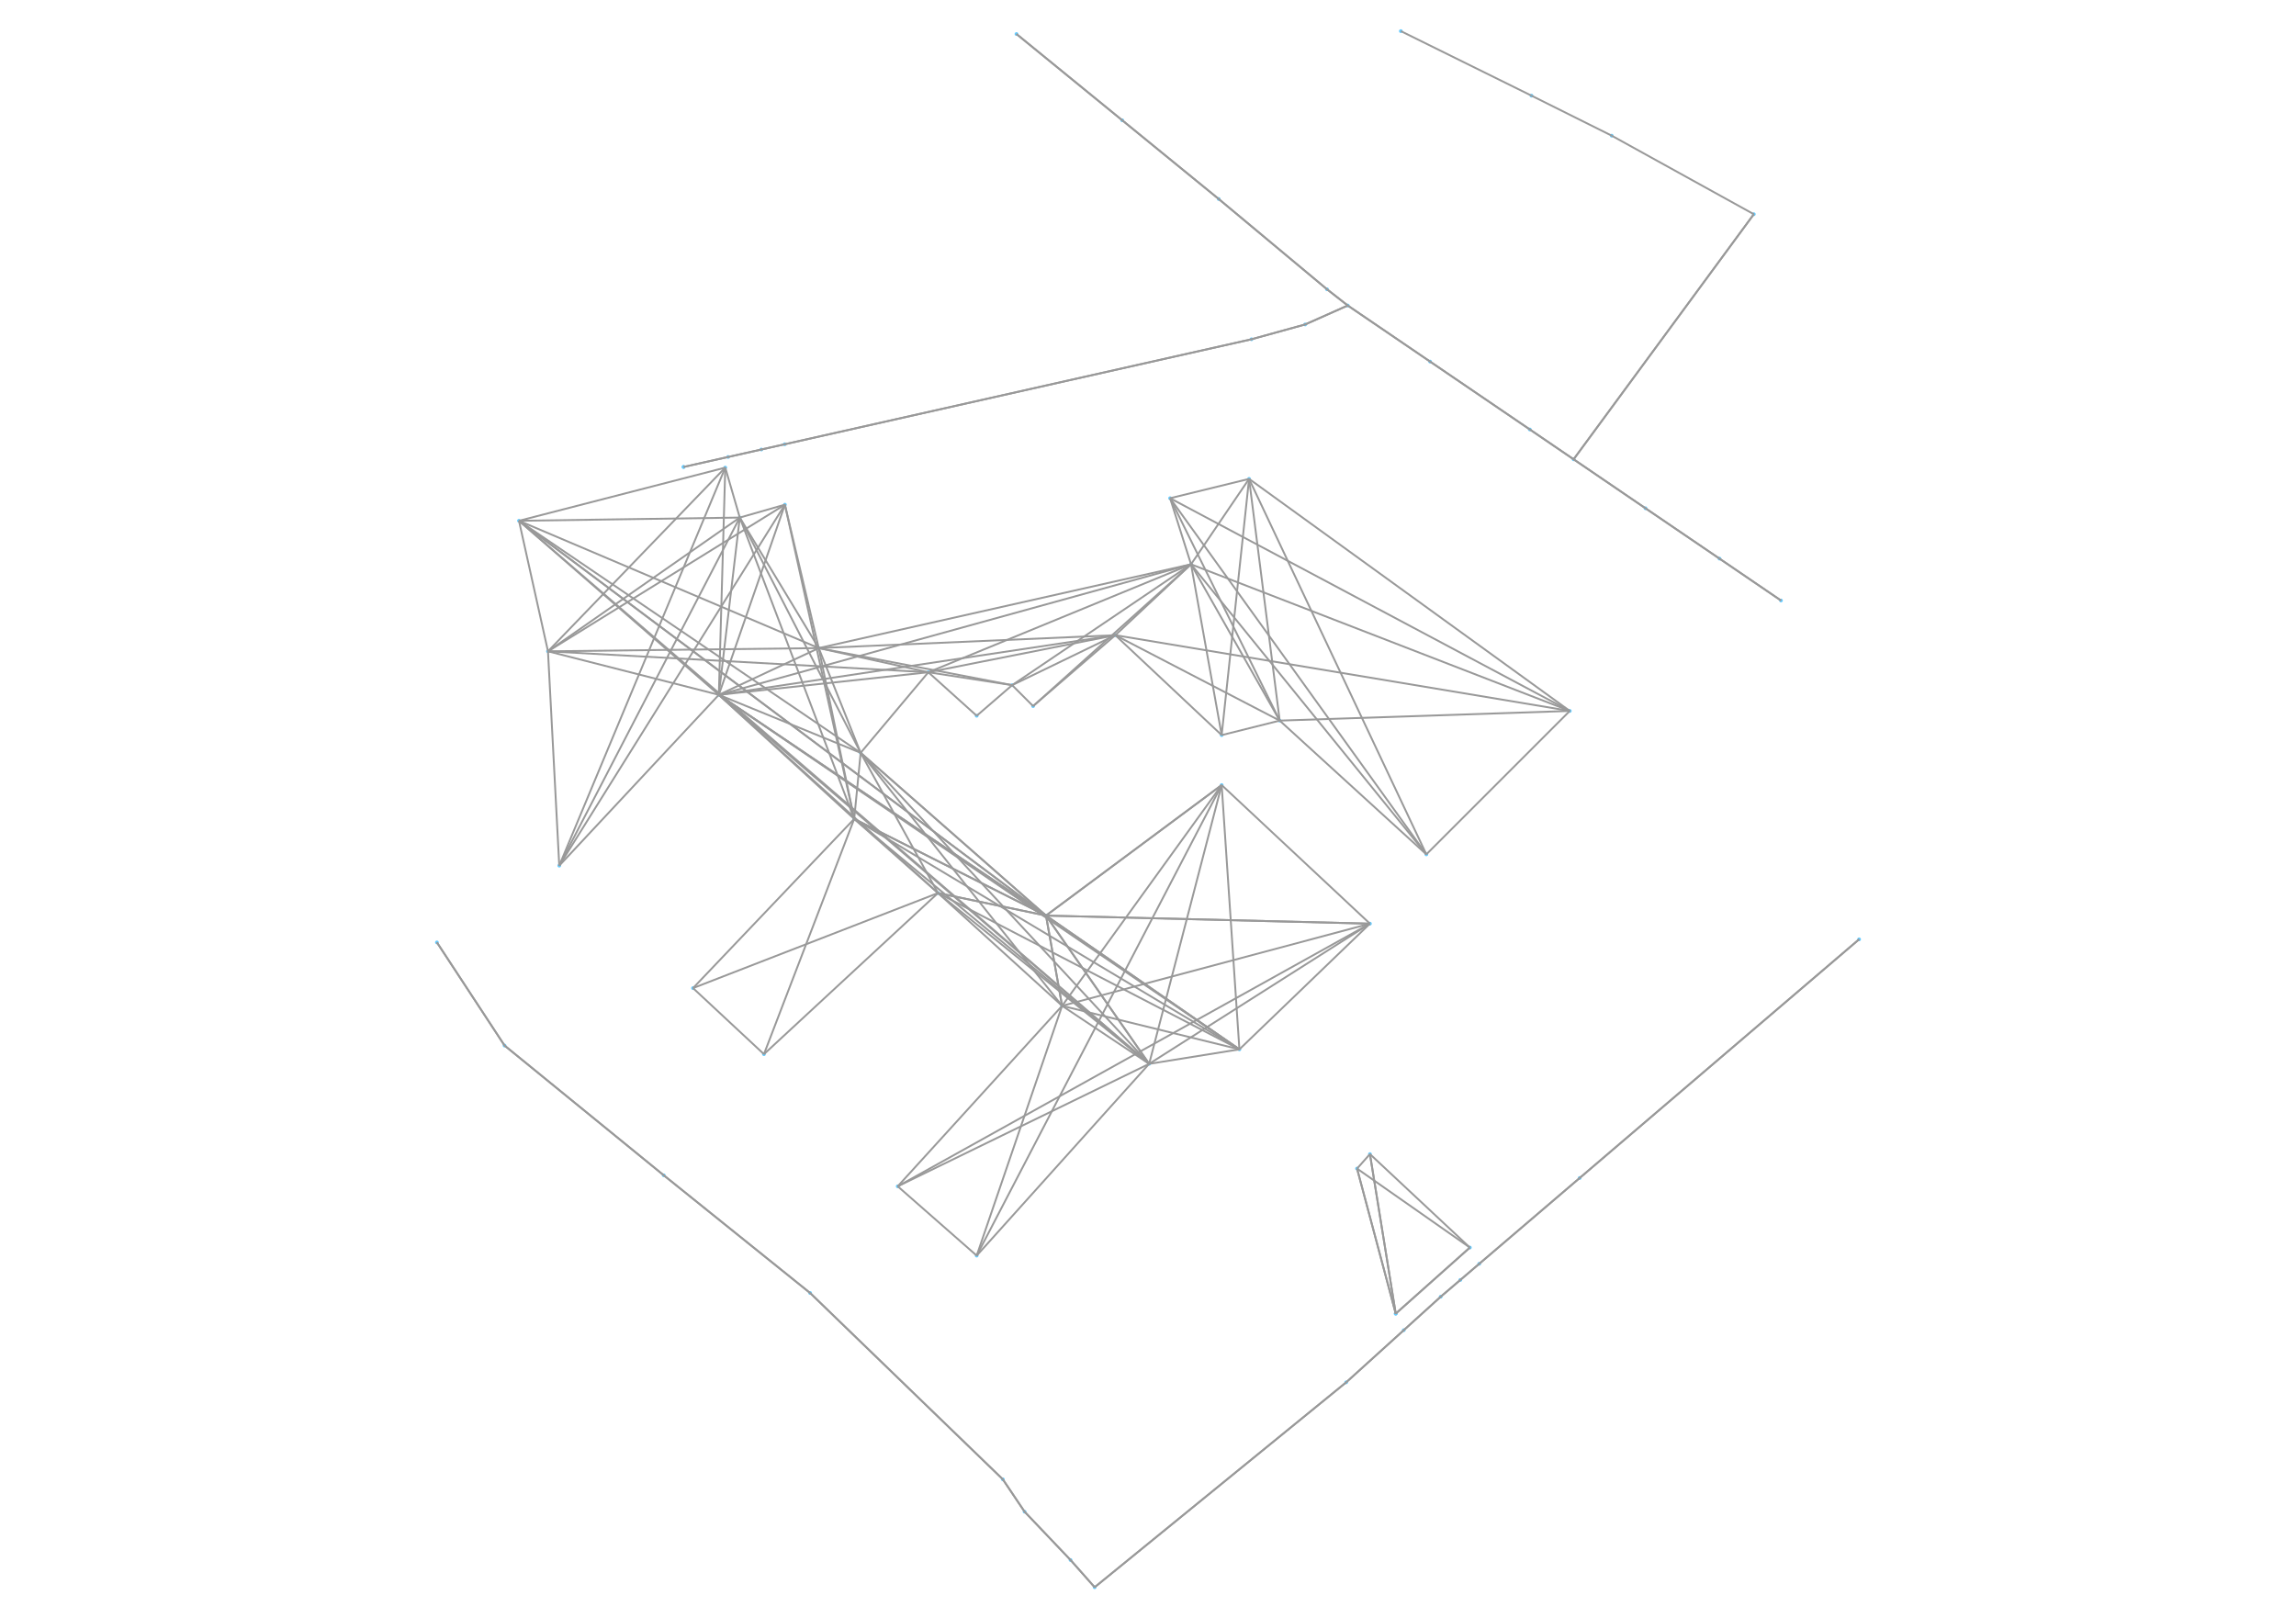 <?xml version="1.0" encoding="utf-8" standalone="no"?>
<!DOCTYPE svg PUBLIC "-//W3C//DTD SVG 1.1//EN"
  "http://www.w3.org/Graphics/SVG/1.1/DTD/svg11.dtd">
<!-- Created with matplotlib (https://matplotlib.org/) -->
<svg height="432pt" version="1.1" viewBox="0 0 612.8 432" width="612.8pt" xmlns="http://www.w3.org/2000/svg" xmlns:xlink="http://www.w3.org/1999/xlink">
 <defs>
  <style type="text/css">
*{stroke-linecap:butt;stroke-linejoin:round;}
  </style>
 </defs>
 <g id="figure_1">
  <g id="patch_1">
   <path d="M 0 432 
L 612.8 432 
L 612.8 0 
L 0 0 
z
" style="fill:none;opacity:0;"/>
  </g>
  <g id="axes_1">
   <g id="PathCollection_1">
    <defs>
     <path d="M 0 0.5 
C 0.133 0.5 0.26 0.447 0.354 0.354 
C 0.447 0.26 0.5 0.133 0.5 0 
C 0.5 -0.133 0.447 -0.26 0.354 -0.354 
C 0.26 -0.447 0.133 -0.5 0 -0.5 
C -0.133 -0.5 -0.26 -0.447 -0.354 -0.354 
C -0.447 -0.26 -0.5 -0.133 -0.5 0 
C -0.5 0.133 -0.447 0.26 -0.354 0.354 
C -0.26 0.447 -0.133 0.5 0 0.5 
z
" id="C0_0_e064c8b165"/>
    </defs>
    <g clip-path="url(#pf3e3766775)">
     <use style="fill:#66ccff;" x="182.447" xlink:href="#C0_0_e064c8b165" y="124.645"/>
    </g>
    <g clip-path="url(#pf3e3766775)">
     <use style="fill:#66ccff;" x="408.302" xlink:href="#C0_0_e064c8b165" y="114.637"/>
    </g>
    <g clip-path="url(#pf3e3766775)">
     <use style="fill:#66ccff;" x="359.292" xlink:href="#C0_0_e064c8b165" y="368.996"/>
    </g>
    <g clip-path="url(#pf3e3766775)">
     <use style="fill:#66ccff;" x="421.613" xlink:href="#C0_0_e064c8b165" y="314.45"/>
    </g>
    <g clip-path="url(#pf3e3766775)">
     <use style="fill:#66ccff;" x="271.294" xlink:href="#C0_0_e064c8b165" y="9.079"/>
    </g>
    <g clip-path="url(#pf3e3766775)">
     <use style="fill:#66ccff;" x="458.932" xlink:href="#C0_0_e064c8b165" y="149.118"/>
    </g>
    <g clip-path="url(#pf3e3766775)">
     <use style="fill:#66ccff;" x="496.187" xlink:href="#C0_0_e064c8b165" y="250.742"/>
    </g>
    <g clip-path="url(#pf3e3766775)">
     <use style="fill:#66ccff;" x="419.993" xlink:href="#C0_0_e064c8b165" y="122.604"/>
    </g>
    <g clip-path="url(#pf3e3766775)">
     <use style="fill:#66ccff;" x="359.709" xlink:href="#C0_0_e064c8b165" y="81.551"/>
    </g>
    <g clip-path="url(#pf3e3766775)">
     <use style="fill:#66ccff;" x="292.159" xlink:href="#C0_0_e064c8b165" y="423.692"/>
    </g>
    <g clip-path="url(#pf3e3766775)">
     <use style="fill:#66ccff;" x="468.09" xlink:href="#C0_0_e064c8b165" y="57.178"/>
    </g>
    <g clip-path="url(#pf3e3766775)">
     <use style="fill:#66ccff;" x="430.161" xlink:href="#C0_0_e064c8b165" y="36.216"/>
    </g>
    <g clip-path="url(#pf3e3766775)">
     <use style="fill:#66ccff;" x="267.654" xlink:href="#C0_0_e064c8b165" y="394.888"/>
    </g>
    <g clip-path="url(#pf3e3766775)">
     <use style="fill:#66ccff;" x="408.751" xlink:href="#C0_0_e064c8b165" y="25.536"/>
    </g>
    <g clip-path="url(#pf3e3766775)">
     <use style="fill:#66ccff;" x="216.222" xlink:href="#C0_0_e064c8b165" y="345.146"/>
    </g>
    <g clip-path="url(#pf3e3766775)">
     <use style="fill:#66ccff;" x="177.155" xlink:href="#C0_0_e064c8b165" y="313.728"/>
    </g>
    <g clip-path="url(#pf3e3766775)">
     <use style="fill:#66ccff;" x="134.671" xlink:href="#C0_0_e064c8b165" y="279.098"/>
    </g>
    <g clip-path="url(#pf3e3766775)">
     <use style="fill:#66ccff;" x="354.176" xlink:href="#C0_0_e064c8b165" y="77.219"/>
    </g>
    <g clip-path="url(#pf3e3766775)">
     <use style="fill:#66ccff;" x="116.613" xlink:href="#C0_0_e064c8b165" y="251.563"/>
    </g>
    <g clip-path="url(#pf3e3766775)">
     <use style="fill:#66ccff;" x="389.763" xlink:href="#C0_0_e064c8b165" y="341.661"/>
    </g>
    <g clip-path="url(#pf3e3766775)">
     <use style="fill:#66ccff;" x="203.199" xlink:href="#C0_0_e064c8b165" y="119.99"/>
    </g>
    <g clip-path="url(#pf3e3766775)">
     <use style="fill:#66ccff;" x="334.017" xlink:href="#C0_0_e064c8b165" y="90.563"/>
    </g>
    <g clip-path="url(#pf3e3766775)">
     <use style="fill:#66ccff;" x="348.354" xlink:href="#C0_0_e064c8b165" y="86.605"/>
    </g>
    <g clip-path="url(#pf3e3766775)">
     <use style="fill:#66ccff;" x="273.459" xlink:href="#C0_0_e064c8b165" y="403.527"/>
    </g>
    <g clip-path="url(#pf3e3766775)">
     <use style="fill:#66ccff;" x="285.728" xlink:href="#C0_0_e064c8b165" y="416.423"/>
    </g>
    <g clip-path="url(#pf3e3766775)">
     <use style="fill:#66ccff;" x="381.68" xlink:href="#C0_0_e064c8b165" y="96.513"/>
    </g>
    <g clip-path="url(#pf3e3766775)">
     <use style="fill:#66ccff;" x="439.174" xlink:href="#C0_0_e064c8b165" y="135.674"/>
    </g>
    <g clip-path="url(#pf3e3766775)">
     <use style="fill:#66ccff;" x="384.519" xlink:href="#C0_0_e064c8b165" y="346.142"/>
    </g>
    <g clip-path="url(#pf3e3766775)">
     <use style="fill:#66ccff;" x="325.276" xlink:href="#C0_0_e064c8b165" y="53.12"/>
    </g>
    <g clip-path="url(#pf3e3766775)">
     <use style="fill:#66ccff;" x="373.886" xlink:href="#C0_0_e064c8b165" y="8.308"/>
    </g>
    <g clip-path="url(#pf3e3766775)">
     <use style="fill:#66ccff;" x="475.338" xlink:href="#C0_0_e064c8b165" y="160.296"/>
    </g>
    <g clip-path="url(#pf3e3766775)">
     <use style="fill:#66ccff;" x="299.52" xlink:href="#C0_0_e064c8b165" y="32.108"/>
    </g>
    <g clip-path="url(#pf3e3766775)">
     <use style="fill:#66ccff;" x="372.519" xlink:href="#C0_0_e064c8b165" y="350.653"/>
    </g>
    <g clip-path="url(#pf3e3766775)">
     <use style="fill:#66ccff;" x="392.306" xlink:href="#C0_0_e064c8b165" y="333.017"/>
    </g>
    <g clip-path="url(#pf3e3766775)">
     <use style="fill:#66ccff;" x="365.636" xlink:href="#C0_0_e064c8b165" y="308.067"/>
    </g>
    <g clip-path="url(#pf3e3766775)">
     <use style="fill:#66ccff;" x="362.195" xlink:href="#C0_0_e064c8b165" y="311.939"/>
    </g>
    <g clip-path="url(#pf3e3766775)">
     <use style="fill:#66ccff;" x="330.794" xlink:href="#C0_0_e064c8b165" y="280.107"/>
    </g>
    <g clip-path="url(#pf3e3766775)">
     <use style="fill:#66ccff;" x="365.636" xlink:href="#C0_0_e064c8b165" y="246.555"/>
    </g>
    <g clip-path="url(#pf3e3766775)">
     <use style="fill:#66ccff;" x="326.062" xlink:href="#C0_0_e064c8b165" y="209.561"/>
    </g>
    <g clip-path="url(#pf3e3766775)">
     <use style="fill:#66ccff;" x="341.548" xlink:href="#C0_0_e064c8b165" y="192.355"/>
    </g>
    <g clip-path="url(#pf3e3766775)">
     <use style="fill:#66ccff;" x="380.692" xlink:href="#C0_0_e064c8b165" y="228.058"/>
    </g>
    <g clip-path="url(#pf3e3766775)">
     <use style="fill:#66ccff;" x="418.976" xlink:href="#C0_0_e064c8b165" y="189.774"/>
    </g>
    <g clip-path="url(#pf3e3766775)">
     <use style="fill:#66ccff;" x="333.375" xlink:href="#C0_0_e064c8b165" y="127.831"/>
    </g>
    <g clip-path="url(#pf3e3766775)">
     <use style="fill:#66ccff;" x="312.297" xlink:href="#C0_0_e064c8b165" y="132.993"/>
    </g>
    <g clip-path="url(#pf3e3766775)">
     <use style="fill:#66ccff;" x="317.889" xlink:href="#C0_0_e064c8b165" y="150.63"/>
    </g>
    <g clip-path="url(#pf3e3766775)">
     <use style="fill:#66ccff;" x="218.523" xlink:href="#C0_0_e064c8b165" y="172.998"/>
    </g>
    <g clip-path="url(#pf3e3766775)">
     <use style="fill:#66ccff;" x="209.489" xlink:href="#C0_0_e064c8b165" y="134.714"/>
    </g>
    <g clip-path="url(#pf3e3766775)">
     <use style="fill:#66ccff;" x="197.445" xlink:href="#C0_0_e064c8b165" y="138.155"/>
    </g>
    <g clip-path="url(#pf3e3766775)">
     <use style="fill:#66ccff;" x="193.574" xlink:href="#C0_0_e064c8b165" y="124.82"/>
    </g>
    <g clip-path="url(#pf3e3766775)">
     <use style="fill:#66ccff;" x="138.513" xlink:href="#C0_0_e064c8b165" y="139.015"/>
    </g>
    <g clip-path="url(#pf3e3766775)">
     <use style="fill:#66ccff;" x="146.256" xlink:href="#C0_0_e064c8b165" y="173.858"/>
    </g>
    <g clip-path="url(#pf3e3766775)">
     <use style="fill:#66ccff;" x="149.267" xlink:href="#C0_0_e064c8b165" y="231.069"/>
    </g>
    <g clip-path="url(#pf3e3766775)">
     <use style="fill:#66ccff;" x="191.853" xlink:href="#C0_0_e064c8b165" y="185.472"/>
    </g>
    <g clip-path="url(#pf3e3766775)">
     <use style="fill:#66ccff;" x="227.986" xlink:href="#C0_0_e064c8b165" y="218.594"/>
    </g>
    <g clip-path="url(#pf3e3766775)">
     <use style="fill:#66ccff;" x="184.97" xlink:href="#C0_0_e064c8b165" y="263.761"/>
    </g>
    <g clip-path="url(#pf3e3766775)">
     <use style="fill:#66ccff;" x="203.897" xlink:href="#C0_0_e064c8b165" y="281.397"/>
    </g>
    <g clip-path="url(#pf3e3766775)">
     <use style="fill:#66ccff;" x="250.354" xlink:href="#C0_0_e064c8b165" y="238.382"/>
    </g>
    <g clip-path="url(#pf3e3766775)">
     <use style="fill:#66ccff;" x="283.476" xlink:href="#C0_0_e064c8b165" y="268.493"/>
    </g>
    <g clip-path="url(#pf3e3766775)">
     <use style="fill:#66ccff;" x="239.6" xlink:href="#C0_0_e064c8b165" y="316.671"/>
    </g>
    <g clip-path="url(#pf3e3766775)">
     <use style="fill:#66ccff;" x="260.678" xlink:href="#C0_0_e064c8b165" y="335.168"/>
    </g>
    <g clip-path="url(#pf3e3766775)">
     <use style="fill:#66ccff;" x="306.705" xlink:href="#C0_0_e064c8b165" y="283.978"/>
    </g>
    <g clip-path="url(#pf3e3766775)">
     <use style="fill:#66ccff;" x="372.519" xlink:href="#C0_0_e064c8b165" y="350.653"/>
    </g>
    <g clip-path="url(#pf3e3766775)">
     <use style="fill:#66ccff;" x="394.802" xlink:href="#C0_0_e064c8b165" y="337.355"/>
    </g>
    <g clip-path="url(#pf3e3766775)">
     <use style="fill:#66ccff;" x="194.319" xlink:href="#C0_0_e064c8b165" y="121.982"/>
    </g>
    <g clip-path="url(#pf3e3766775)">
     <use style="fill:#66ccff;" x="182.447" xlink:href="#C0_0_e064c8b165" y="124.645"/>
    </g>
    <g clip-path="url(#pf3e3766775)">
     <use style="fill:#66ccff;" x="209.424" xlink:href="#C0_0_e064c8b165" y="118.59"/>
    </g>
    <g clip-path="url(#pf3e3766775)">
     <use style="fill:#66ccff;" x="374.662" xlink:href="#C0_0_e064c8b165" y="355.072"/>
    </g>
    <g clip-path="url(#pf3e3766775)">
     <use style="fill:#66ccff;" x="279.175" xlink:href="#C0_0_e064c8b165" y="244.404"/>
    </g>
    <g clip-path="url(#pf3e3766775)">
     <use style="fill:#66ccff;" x="326.062" xlink:href="#C0_0_e064c8b165" y="196.226"/>
    </g>
    <g clip-path="url(#pf3e3766775)">
     <use style="fill:#66ccff;" x="297.672" xlink:href="#C0_0_e064c8b165" y="169.556"/>
    </g>
    <g clip-path="url(#pf3e3766775)">
     <use style="fill:#66ccff;" x="275.734" xlink:href="#C0_0_e064c8b165" y="188.483"/>
    </g>
    <g clip-path="url(#pf3e3766775)">
     <use style="fill:#66ccff;" x="270.141" xlink:href="#C0_0_e064c8b165" y="182.891"/>
    </g>
    <g clip-path="url(#pf3e3766775)">
     <use style="fill:#66ccff;" x="260.678" xlink:href="#C0_0_e064c8b165" y="191.064"/>
    </g>
    <g clip-path="url(#pf3e3766775)">
     <use style="fill:#66ccff;" x="247.773" xlink:href="#C0_0_e064c8b165" y="179.45"/>
    </g>
    <g clip-path="url(#pf3e3766775)">
     <use style="fill:#66ccff;" x="229.707" xlink:href="#C0_0_e064c8b165" y="200.958"/>
    </g>
    <g clip-path="url(#pf3e3766775)">
     <use style="fill:#66ccff;" x="279.175" xlink:href="#C0_0_e064c8b165" y="244.404"/>
    </g>
   </g>
   <g id="LineCollection_1">
    <path clip-path="url(#pf3e3766775)" d="M 182.447 124.645 
L 203.199 119.99 
" style="fill:none;stroke:#999999;stroke-width:0.5;"/>
    <path clip-path="url(#pf3e3766775)" d="M 408.302 114.637 
L 419.993 122.604 
" style="fill:none;stroke:#999999;stroke-width:0.5;"/>
    <path clip-path="url(#pf3e3766775)" d="M 408.302 114.637 
L 381.68 96.513 
" style="fill:none;stroke:#999999;stroke-width:0.5;"/>
    <path clip-path="url(#pf3e3766775)" d="M 359.292 368.996 
L 384.519 346.142 
" style="fill:none;stroke:#999999;stroke-width:0.5;"/>
    <path clip-path="url(#pf3e3766775)" d="M 359.292 368.996 
L 292.159 423.692 
" style="fill:none;stroke:#999999;stroke-width:0.5;"/>
    <path clip-path="url(#pf3e3766775)" d="M 421.613 314.45 
L 496.187 250.742 
" style="fill:none;stroke:#999999;stroke-width:0.5;"/>
    <path clip-path="url(#pf3e3766775)" d="M 421.613 314.45 
L 389.763 341.661 
" style="fill:none;stroke:#999999;stroke-width:0.5;"/>
    <path clip-path="url(#pf3e3766775)" d="M 271.294 9.079 
L 299.52 32.108 
" style="fill:none;stroke:#999999;stroke-width:0.5;"/>
    <path clip-path="url(#pf3e3766775)" d="M 458.932 149.118 
L 475.338 160.296 
" style="fill:none;stroke:#999999;stroke-width:0.5;"/>
    <path clip-path="url(#pf3e3766775)" d="M 458.932 149.118 
L 439.174 135.674 
" style="fill:none;stroke:#999999;stroke-width:0.5;"/>
    <path clip-path="url(#pf3e3766775)" d="M 496.187 250.742 
L 421.613 314.45 
" style="fill:none;stroke:#999999;stroke-width:0.5;"/>
    <path clip-path="url(#pf3e3766775)" d="M 419.993 122.604 
L 439.174 135.674 
" style="fill:none;stroke:#999999;stroke-width:0.5;"/>
    <path clip-path="url(#pf3e3766775)" d="M 419.993 122.604 
L 408.302 114.637 
" style="fill:none;stroke:#999999;stroke-width:0.5;"/>
    <path clip-path="url(#pf3e3766775)" d="M 419.993 122.604 
L 468.09 57.178 
" style="fill:none;stroke:#999999;stroke-width:0.5;"/>
    <path clip-path="url(#pf3e3766775)" d="M 359.709 81.551 
L 381.68 96.513 
" style="fill:none;stroke:#999999;stroke-width:0.5;"/>
    <path clip-path="url(#pf3e3766775)" d="M 359.709 81.551 
L 354.176 77.219 
" style="fill:none;stroke:#999999;stroke-width:0.5;"/>
    <path clip-path="url(#pf3e3766775)" d="M 359.709 81.551 
L 348.354 86.605 
" style="fill:none;stroke:#999999;stroke-width:0.5;"/>
    <path clip-path="url(#pf3e3766775)" d="M 292.159 423.692 
L 285.728 416.423 
" style="fill:none;stroke:#999999;stroke-width:0.5;"/>
    <path clip-path="url(#pf3e3766775)" d="M 292.159 423.692 
L 359.292 368.996 
" style="fill:none;stroke:#999999;stroke-width:0.5;"/>
    <path clip-path="url(#pf3e3766775)" d="M 468.09 57.178 
L 419.993 122.604 
" style="fill:none;stroke:#999999;stroke-width:0.5;"/>
    <path clip-path="url(#pf3e3766775)" d="M 468.09 57.178 
L 430.161 36.216 
" style="fill:none;stroke:#999999;stroke-width:0.5;"/>
    <path clip-path="url(#pf3e3766775)" d="M 430.161 36.216 
L 408.751 25.536 
" style="fill:none;stroke:#999999;stroke-width:0.5;"/>
    <path clip-path="url(#pf3e3766775)" d="M 267.654 394.888 
L 216.222 345.146 
" style="fill:none;stroke:#999999;stroke-width:0.5;"/>
    <path clip-path="url(#pf3e3766775)" d="M 267.654 394.888 
L 273.459 403.527 
" style="fill:none;stroke:#999999;stroke-width:0.5;"/>
    <path clip-path="url(#pf3e3766775)" d="M 408.751 25.536 
L 373.886 8.308 
" style="fill:none;stroke:#999999;stroke-width:0.5;"/>
    <path clip-path="url(#pf3e3766775)" d="M 216.222 345.146 
L 177.155 313.728 
" style="fill:none;stroke:#999999;stroke-width:0.5;"/>
    <path clip-path="url(#pf3e3766775)" d="M 216.222 345.146 
L 267.654 394.888 
" style="fill:none;stroke:#999999;stroke-width:0.5;"/>
    <path clip-path="url(#pf3e3766775)" d="M 177.155 313.728 
L 134.671 279.098 
" style="fill:none;stroke:#999999;stroke-width:0.5;"/>
    <path clip-path="url(#pf3e3766775)" d="M 177.155 313.728 
L 216.222 345.146 
" style="fill:none;stroke:#999999;stroke-width:0.5;"/>
    <path clip-path="url(#pf3e3766775)" d="M 134.671 279.098 
L 116.613 251.563 
" style="fill:none;stroke:#999999;stroke-width:0.5;"/>
    <path clip-path="url(#pf3e3766775)" d="M 134.671 279.098 
L 177.155 313.728 
" style="fill:none;stroke:#999999;stroke-width:0.5;"/>
    <path clip-path="url(#pf3e3766775)" d="M 354.176 77.219 
L 325.276 53.12 
" style="fill:none;stroke:#999999;stroke-width:0.5;"/>
    <path clip-path="url(#pf3e3766775)" d="M 354.176 77.219 
L 359.709 81.551 
" style="fill:none;stroke:#999999;stroke-width:0.5;"/>
    <path clip-path="url(#pf3e3766775)" d="M 116.613 251.563 
L 134.671 279.098 
" style="fill:none;stroke:#999999;stroke-width:0.5;"/>
    <path clip-path="url(#pf3e3766775)" d="M 389.763 341.661 
L 421.613 314.45 
" style="fill:none;stroke:#999999;stroke-width:0.5;"/>
    <path clip-path="url(#pf3e3766775)" d="M 389.763 341.661 
L 384.519 346.142 
" style="fill:none;stroke:#999999;stroke-width:0.5;"/>
    <path clip-path="url(#pf3e3766775)" d="M 203.199 119.99 
L 182.447 124.645 
" style="fill:none;stroke:#999999;stroke-width:0.5;"/>
    <path clip-path="url(#pf3e3766775)" d="M 203.199 119.99 
L 334.017 90.563 
" style="fill:none;stroke:#999999;stroke-width:0.5;"/>
    <path clip-path="url(#pf3e3766775)" d="M 334.017 90.563 
L 348.354 86.605 
" style="fill:none;stroke:#999999;stroke-width:0.5;"/>
    <path clip-path="url(#pf3e3766775)" d="M 334.017 90.563 
L 203.199 119.99 
" style="fill:none;stroke:#999999;stroke-width:0.5;"/>
    <path clip-path="url(#pf3e3766775)" d="M 348.354 86.605 
L 359.709 81.551 
" style="fill:none;stroke:#999999;stroke-width:0.5;"/>
    <path clip-path="url(#pf3e3766775)" d="M 348.354 86.605 
L 334.017 90.563 
" style="fill:none;stroke:#999999;stroke-width:0.5;"/>
    <path clip-path="url(#pf3e3766775)" d="M 273.459 403.527 
L 285.728 416.423 
" style="fill:none;stroke:#999999;stroke-width:0.5;"/>
    <path clip-path="url(#pf3e3766775)" d="M 273.459 403.527 
L 267.654 394.888 
" style="fill:none;stroke:#999999;stroke-width:0.5;"/>
    <path clip-path="url(#pf3e3766775)" d="M 285.728 416.423 
L 273.459 403.527 
" style="fill:none;stroke:#999999;stroke-width:0.5;"/>
    <path clip-path="url(#pf3e3766775)" d="M 285.728 416.423 
L 292.159 423.692 
" style="fill:none;stroke:#999999;stroke-width:0.5;"/>
    <path clip-path="url(#pf3e3766775)" d="M 381.68 96.513 
L 408.302 114.637 
" style="fill:none;stroke:#999999;stroke-width:0.5;"/>
    <path clip-path="url(#pf3e3766775)" d="M 381.68 96.513 
L 359.709 81.551 
" style="fill:none;stroke:#999999;stroke-width:0.5;"/>
    <path clip-path="url(#pf3e3766775)" d="M 439.174 135.674 
L 419.993 122.604 
" style="fill:none;stroke:#999999;stroke-width:0.5;"/>
    <path clip-path="url(#pf3e3766775)" d="M 439.174 135.674 
L 458.932 149.118 
" style="fill:none;stroke:#999999;stroke-width:0.5;"/>
    <path clip-path="url(#pf3e3766775)" d="M 384.519 346.142 
L 389.763 341.661 
" style="fill:none;stroke:#999999;stroke-width:0.5;"/>
    <path clip-path="url(#pf3e3766775)" d="M 384.519 346.142 
L 359.292 368.996 
" style="fill:none;stroke:#999999;stroke-width:0.5;"/>
    <path clip-path="url(#pf3e3766775)" d="M 325.276 53.12 
L 354.176 77.219 
" style="fill:none;stroke:#999999;stroke-width:0.5;"/>
    <path clip-path="url(#pf3e3766775)" d="M 325.276 53.12 
L 299.52 32.108 
" style="fill:none;stroke:#999999;stroke-width:0.5;"/>
    <path clip-path="url(#pf3e3766775)" d="M 475.338 160.296 
L 458.932 149.118 
" style="fill:none;stroke:#999999;stroke-width:0.5;"/>
    <path clip-path="url(#pf3e3766775)" d="M 299.52 32.108 
L 325.276 53.12 
" style="fill:none;stroke:#999999;stroke-width:0.5;"/>
    <path clip-path="url(#pf3e3766775)" d="M 299.52 32.108 
L 271.294 9.079 
" style="fill:none;stroke:#999999;stroke-width:0.5;"/>
    <path clip-path="url(#pf3e3766775)" d="M 372.519 350.653 
L 392.306 333.017 
" style="fill:none;stroke:#999999;stroke-width:0.5;"/>
    <path clip-path="url(#pf3e3766775)" d="M 372.519 350.653 
L 365.636 308.067 
" style="fill:none;stroke:#999999;stroke-width:0.5;"/>
    <path clip-path="url(#pf3e3766775)" d="M 372.519 350.653 
L 362.195 311.939 
" style="fill:none;stroke:#999999;stroke-width:0.5;"/>
    <path clip-path="url(#pf3e3766775)" d="M 392.306 333.017 
L 365.636 308.067 
" style="fill:none;stroke:#999999;stroke-width:0.5;"/>
    <path clip-path="url(#pf3e3766775)" d="M 392.306 333.017 
L 362.195 311.939 
" style="fill:none;stroke:#999999;stroke-width:0.5;"/>
    <path clip-path="url(#pf3e3766775)" d="M 392.306 333.017 
L 372.519 350.653 
" style="fill:none;stroke:#999999;stroke-width:0.5;"/>
    <path clip-path="url(#pf3e3766775)" d="M 365.636 308.067 
L 362.195 311.939 
" style="fill:none;stroke:#999999;stroke-width:0.5;"/>
    <path clip-path="url(#pf3e3766775)" d="M 365.636 308.067 
L 372.519 350.653 
" style="fill:none;stroke:#999999;stroke-width:0.5;"/>
    <path clip-path="url(#pf3e3766775)" d="M 362.195 311.939 
L 372.519 350.653 
" style="fill:none;stroke:#999999;stroke-width:0.5;"/>
    <path clip-path="url(#pf3e3766775)" d="M 330.794 280.107 
L 365.636 246.555 
" style="fill:none;stroke:#999999;stroke-width:0.5;"/>
    <path clip-path="url(#pf3e3766775)" d="M 330.794 280.107 
L 326.062 209.561 
" style="fill:none;stroke:#999999;stroke-width:0.5;"/>
    <path clip-path="url(#pf3e3766775)" d="M 330.794 280.107 
L 191.853 185.472 
" style="fill:none;stroke:#999999;stroke-width:0.5;"/>
    <path clip-path="url(#pf3e3766775)" d="M 330.794 280.107 
L 227.986 218.594 
" style="fill:none;stroke:#999999;stroke-width:0.5;"/>
    <path clip-path="url(#pf3e3766775)" d="M 330.794 280.107 
L 250.354 238.382 
" style="fill:none;stroke:#999999;stroke-width:0.5;"/>
    <path clip-path="url(#pf3e3766775)" d="M 330.794 280.107 
L 283.476 268.493 
" style="fill:none;stroke:#999999;stroke-width:0.5;"/>
    <path clip-path="url(#pf3e3766775)" d="M 330.794 280.107 
L 306.705 283.978 
" style="fill:none;stroke:#999999;stroke-width:0.5;"/>
    <path clip-path="url(#pf3e3766775)" d="M 330.794 280.107 
L 279.175 244.404 
" style="fill:none;stroke:#999999;stroke-width:0.5;"/>
    <path clip-path="url(#pf3e3766775)" d="M 330.794 280.107 
L 279.175 244.404 
" style="fill:none;stroke:#999999;stroke-width:0.5;"/>
    <path clip-path="url(#pf3e3766775)" d="M 365.636 246.555 
L 326.062 209.561 
" style="fill:none;stroke:#999999;stroke-width:0.5;"/>
    <path clip-path="url(#pf3e3766775)" d="M 365.636 246.555 
L 283.476 268.493 
" style="fill:none;stroke:#999999;stroke-width:0.5;"/>
    <path clip-path="url(#pf3e3766775)" d="M 365.636 246.555 
L 239.6 316.671 
" style="fill:none;stroke:#999999;stroke-width:0.5;"/>
    <path clip-path="url(#pf3e3766775)" d="M 365.636 246.555 
L 306.705 283.978 
" style="fill:none;stroke:#999999;stroke-width:0.5;"/>
    <path clip-path="url(#pf3e3766775)" d="M 365.636 246.555 
L 279.175 244.404 
" style="fill:none;stroke:#999999;stroke-width:0.5;"/>
    <path clip-path="url(#pf3e3766775)" d="M 365.636 246.555 
L 279.175 244.404 
" style="fill:none;stroke:#999999;stroke-width:0.5;"/>
    <path clip-path="url(#pf3e3766775)" d="M 326.062 209.561 
L 283.476 268.493 
" style="fill:none;stroke:#999999;stroke-width:0.5;"/>
    <path clip-path="url(#pf3e3766775)" d="M 326.062 209.561 
L 260.678 335.168 
" style="fill:none;stroke:#999999;stroke-width:0.5;"/>
    <path clip-path="url(#pf3e3766775)" d="M 326.062 209.561 
L 306.705 283.978 
" style="fill:none;stroke:#999999;stroke-width:0.5;"/>
    <path clip-path="url(#pf3e3766775)" d="M 326.062 209.561 
L 279.175 244.404 
" style="fill:none;stroke:#999999;stroke-width:0.5;"/>
    <path clip-path="url(#pf3e3766775)" d="M 326.062 209.561 
L 279.175 244.404 
" style="fill:none;stroke:#999999;stroke-width:0.5;"/>
    <path clip-path="url(#pf3e3766775)" d="M 341.548 192.355 
L 380.692 228.058 
" style="fill:none;stroke:#999999;stroke-width:0.5;"/>
    <path clip-path="url(#pf3e3766775)" d="M 341.548 192.355 
L 418.976 189.774 
" style="fill:none;stroke:#999999;stroke-width:0.5;"/>
    <path clip-path="url(#pf3e3766775)" d="M 341.548 192.355 
L 333.375 127.831 
" style="fill:none;stroke:#999999;stroke-width:0.5;"/>
    <path clip-path="url(#pf3e3766775)" d="M 341.548 192.355 
L 312.297 132.993 
" style="fill:none;stroke:#999999;stroke-width:0.5;"/>
    <path clip-path="url(#pf3e3766775)" d="M 341.548 192.355 
L 317.889 150.63 
" style="fill:none;stroke:#999999;stroke-width:0.5;"/>
    <path clip-path="url(#pf3e3766775)" d="M 341.548 192.355 
L 326.062 196.226 
" style="fill:none;stroke:#999999;stroke-width:0.5;"/>
    <path clip-path="url(#pf3e3766775)" d="M 341.548 192.355 
L 297.672 169.556 
" style="fill:none;stroke:#999999;stroke-width:0.5;"/>
    <path clip-path="url(#pf3e3766775)" d="M 380.692 228.058 
L 418.976 189.774 
" style="fill:none;stroke:#999999;stroke-width:0.5;"/>
    <path clip-path="url(#pf3e3766775)" d="M 380.692 228.058 
L 333.375 127.831 
" style="fill:none;stroke:#999999;stroke-width:0.5;"/>
    <path clip-path="url(#pf3e3766775)" d="M 380.692 228.058 
L 312.297 132.993 
" style="fill:none;stroke:#999999;stroke-width:0.5;"/>
    <path clip-path="url(#pf3e3766775)" d="M 380.692 228.058 
L 317.889 150.63 
" style="fill:none;stroke:#999999;stroke-width:0.5;"/>
    <path clip-path="url(#pf3e3766775)" d="M 418.976 189.774 
L 333.375 127.831 
" style="fill:none;stroke:#999999;stroke-width:0.5;"/>
    <path clip-path="url(#pf3e3766775)" d="M 418.976 189.774 
L 312.297 132.993 
" style="fill:none;stroke:#999999;stroke-width:0.5;"/>
    <path clip-path="url(#pf3e3766775)" d="M 418.976 189.774 
L 317.889 150.63 
" style="fill:none;stroke:#999999;stroke-width:0.5;"/>
    <path clip-path="url(#pf3e3766775)" d="M 418.976 189.774 
L 297.672 169.556 
" style="fill:none;stroke:#999999;stroke-width:0.5;"/>
    <path clip-path="url(#pf3e3766775)" d="M 333.375 127.831 
L 312.297 132.993 
" style="fill:none;stroke:#999999;stroke-width:0.5;"/>
    <path clip-path="url(#pf3e3766775)" d="M 333.375 127.831 
L 317.889 150.63 
" style="fill:none;stroke:#999999;stroke-width:0.5;"/>
    <path clip-path="url(#pf3e3766775)" d="M 333.375 127.831 
L 326.062 196.226 
" style="fill:none;stroke:#999999;stroke-width:0.5;"/>
    <path clip-path="url(#pf3e3766775)" d="M 312.297 132.993 
L 317.889 150.63 
" style="fill:none;stroke:#999999;stroke-width:0.5;"/>
    <path clip-path="url(#pf3e3766775)" d="M 317.889 150.63 
L 218.523 172.998 
" style="fill:none;stroke:#999999;stroke-width:0.5;"/>
    <path clip-path="url(#pf3e3766775)" d="M 317.889 150.63 
L 191.853 185.472 
" style="fill:none;stroke:#999999;stroke-width:0.5;"/>
    <path clip-path="url(#pf3e3766775)" d="M 317.889 150.63 
L 326.062 196.226 
" style="fill:none;stroke:#999999;stroke-width:0.5;"/>
    <path clip-path="url(#pf3e3766775)" d="M 317.889 150.63 
L 297.672 169.556 
" style="fill:none;stroke:#999999;stroke-width:0.5;"/>
    <path clip-path="url(#pf3e3766775)" d="M 317.889 150.63 
L 275.734 188.483 
" style="fill:none;stroke:#999999;stroke-width:0.5;"/>
    <path clip-path="url(#pf3e3766775)" d="M 317.889 150.63 
L 270.141 182.891 
" style="fill:none;stroke:#999999;stroke-width:0.5;"/>
    <path clip-path="url(#pf3e3766775)" d="M 317.889 150.63 
L 247.773 179.45 
" style="fill:none;stroke:#999999;stroke-width:0.5;"/>
    <path clip-path="url(#pf3e3766775)" d="M 218.523 172.998 
L 209.489 134.714 
" style="fill:none;stroke:#999999;stroke-width:0.5;"/>
    <path clip-path="url(#pf3e3766775)" d="M 218.523 172.998 
L 197.445 138.155 
" style="fill:none;stroke:#999999;stroke-width:0.5;"/>
    <path clip-path="url(#pf3e3766775)" d="M 218.523 172.998 
L 138.513 139.015 
" style="fill:none;stroke:#999999;stroke-width:0.5;"/>
    <path clip-path="url(#pf3e3766775)" d="M 218.523 172.998 
L 146.256 173.858 
" style="fill:none;stroke:#999999;stroke-width:0.5;"/>
    <path clip-path="url(#pf3e3766775)" d="M 218.523 172.998 
L 191.853 185.472 
" style="fill:none;stroke:#999999;stroke-width:0.5;"/>
    <path clip-path="url(#pf3e3766775)" d="M 218.523 172.998 
L 227.986 218.594 
" style="fill:none;stroke:#999999;stroke-width:0.5;"/>
    <path clip-path="url(#pf3e3766775)" d="M 218.523 172.998 
L 297.672 169.556 
" style="fill:none;stroke:#999999;stroke-width:0.5;"/>
    <path clip-path="url(#pf3e3766775)" d="M 218.523 172.998 
L 270.141 182.891 
" style="fill:none;stroke:#999999;stroke-width:0.5;"/>
    <path clip-path="url(#pf3e3766775)" d="M 218.523 172.998 
L 247.773 179.45 
" style="fill:none;stroke:#999999;stroke-width:0.5;"/>
    <path clip-path="url(#pf3e3766775)" d="M 218.523 172.998 
L 229.707 200.958 
" style="fill:none;stroke:#999999;stroke-width:0.5;"/>
    <path clip-path="url(#pf3e3766775)" d="M 209.489 134.714 
L 197.445 138.155 
" style="fill:none;stroke:#999999;stroke-width:0.5;"/>
    <path clip-path="url(#pf3e3766775)" d="M 209.489 134.714 
L 146.256 173.858 
" style="fill:none;stroke:#999999;stroke-width:0.5;"/>
    <path clip-path="url(#pf3e3766775)" d="M 209.489 134.714 
L 149.267 231.069 
" style="fill:none;stroke:#999999;stroke-width:0.5;"/>
    <path clip-path="url(#pf3e3766775)" d="M 209.489 134.714 
L 191.853 185.472 
" style="fill:none;stroke:#999999;stroke-width:0.5;"/>
    <path clip-path="url(#pf3e3766775)" d="M 209.489 134.714 
L 227.986 218.594 
" style="fill:none;stroke:#999999;stroke-width:0.5;"/>
    <path clip-path="url(#pf3e3766775)" d="M 197.445 138.155 
L 193.574 124.82 
" style="fill:none;stroke:#999999;stroke-width:0.5;"/>
    <path clip-path="url(#pf3e3766775)" d="M 197.445 138.155 
L 138.513 139.015 
" style="fill:none;stroke:#999999;stroke-width:0.5;"/>
    <path clip-path="url(#pf3e3766775)" d="M 197.445 138.155 
L 146.256 173.858 
" style="fill:none;stroke:#999999;stroke-width:0.5;"/>
    <path clip-path="url(#pf3e3766775)" d="M 197.445 138.155 
L 149.267 231.069 
" style="fill:none;stroke:#999999;stroke-width:0.5;"/>
    <path clip-path="url(#pf3e3766775)" d="M 197.445 138.155 
L 191.853 185.472 
" style="fill:none;stroke:#999999;stroke-width:0.5;"/>
    <path clip-path="url(#pf3e3766775)" d="M 197.445 138.155 
L 227.986 218.594 
" style="fill:none;stroke:#999999;stroke-width:0.5;"/>
    <path clip-path="url(#pf3e3766775)" d="M 197.445 138.155 
L 229.707 200.958 
" style="fill:none;stroke:#999999;stroke-width:0.5;"/>
    <path clip-path="url(#pf3e3766775)" d="M 193.574 124.82 
L 138.513 139.015 
" style="fill:none;stroke:#999999;stroke-width:0.5;"/>
    <path clip-path="url(#pf3e3766775)" d="M 193.574 124.82 
L 146.256 173.858 
" style="fill:none;stroke:#999999;stroke-width:0.5;"/>
    <path clip-path="url(#pf3e3766775)" d="M 193.574 124.82 
L 149.267 231.069 
" style="fill:none;stroke:#999999;stroke-width:0.5;"/>
    <path clip-path="url(#pf3e3766775)" d="M 193.574 124.82 
L 191.853 185.472 
" style="fill:none;stroke:#999999;stroke-width:0.5;"/>
    <path clip-path="url(#pf3e3766775)" d="M 138.513 139.015 
L 146.256 173.858 
" style="fill:none;stroke:#999999;stroke-width:0.5;"/>
    <path clip-path="url(#pf3e3766775)" d="M 138.513 139.015 
L 191.853 185.472 
" style="fill:none;stroke:#999999;stroke-width:0.5;"/>
    <path clip-path="url(#pf3e3766775)" d="M 138.513 139.015 
L 306.705 283.978 
" style="fill:none;stroke:#999999;stroke-width:0.5;"/>
    <path clip-path="url(#pf3e3766775)" d="M 138.513 139.015 
L 279.175 244.404 
" style="fill:none;stroke:#999999;stroke-width:0.5;"/>
    <path clip-path="url(#pf3e3766775)" d="M 138.513 139.015 
L 229.707 200.958 
" style="fill:none;stroke:#999999;stroke-width:0.5;"/>
    <path clip-path="url(#pf3e3766775)" d="M 138.513 139.015 
L 279.175 244.404 
" style="fill:none;stroke:#999999;stroke-width:0.5;"/>
    <path clip-path="url(#pf3e3766775)" d="M 146.256 173.858 
L 149.267 231.069 
" style="fill:none;stroke:#999999;stroke-width:0.5;"/>
    <path clip-path="url(#pf3e3766775)" d="M 146.256 173.858 
L 191.853 185.472 
" style="fill:none;stroke:#999999;stroke-width:0.5;"/>
    <path clip-path="url(#pf3e3766775)" d="M 146.256 173.858 
L 247.773 179.45 
" style="fill:none;stroke:#999999;stroke-width:0.5;"/>
    <path clip-path="url(#pf3e3766775)" d="M 149.267 231.069 
L 191.853 185.472 
" style="fill:none;stroke:#999999;stroke-width:0.5;"/>
    <path clip-path="url(#pf3e3766775)" d="M 191.853 185.472 
L 227.986 218.594 
" style="fill:none;stroke:#999999;stroke-width:0.5;"/>
    <path clip-path="url(#pf3e3766775)" d="M 191.853 185.472 
L 250.354 238.382 
" style="fill:none;stroke:#999999;stroke-width:0.5;"/>
    <path clip-path="url(#pf3e3766775)" d="M 191.853 185.472 
L 306.705 283.978 
" style="fill:none;stroke:#999999;stroke-width:0.5;"/>
    <path clip-path="url(#pf3e3766775)" d="M 191.853 185.472 
L 279.175 244.404 
" style="fill:none;stroke:#999999;stroke-width:0.5;"/>
    <path clip-path="url(#pf3e3766775)" d="M 191.853 185.472 
L 297.672 169.556 
" style="fill:none;stroke:#999999;stroke-width:0.5;"/>
    <path clip-path="url(#pf3e3766775)" d="M 191.853 185.472 
L 247.773 179.45 
" style="fill:none;stroke:#999999;stroke-width:0.5;"/>
    <path clip-path="url(#pf3e3766775)" d="M 191.853 185.472 
L 229.707 200.958 
" style="fill:none;stroke:#999999;stroke-width:0.5;"/>
    <path clip-path="url(#pf3e3766775)" d="M 191.853 185.472 
L 279.175 244.404 
" style="fill:none;stroke:#999999;stroke-width:0.5;"/>
    <path clip-path="url(#pf3e3766775)" d="M 227.986 218.594 
L 184.97 263.761 
" style="fill:none;stroke:#999999;stroke-width:0.5;"/>
    <path clip-path="url(#pf3e3766775)" d="M 227.986 218.594 
L 203.897 281.397 
" style="fill:none;stroke:#999999;stroke-width:0.5;"/>
    <path clip-path="url(#pf3e3766775)" d="M 227.986 218.594 
L 250.354 238.382 
" style="fill:none;stroke:#999999;stroke-width:0.5;"/>
    <path clip-path="url(#pf3e3766775)" d="M 227.986 218.594 
L 306.705 283.978 
" style="fill:none;stroke:#999999;stroke-width:0.5;"/>
    <path clip-path="url(#pf3e3766775)" d="M 227.986 218.594 
L 279.175 244.404 
" style="fill:none;stroke:#999999;stroke-width:0.5;"/>
    <path clip-path="url(#pf3e3766775)" d="M 227.986 218.594 
L 229.707 200.958 
" style="fill:none;stroke:#999999;stroke-width:0.5;"/>
    <path clip-path="url(#pf3e3766775)" d="M 227.986 218.594 
L 279.175 244.404 
" style="fill:none;stroke:#999999;stroke-width:0.5;"/>
    <path clip-path="url(#pf3e3766775)" d="M 184.97 263.761 
L 203.897 281.397 
" style="fill:none;stroke:#999999;stroke-width:0.5;"/>
    <path clip-path="url(#pf3e3766775)" d="M 184.97 263.761 
L 250.354 238.382 
" style="fill:none;stroke:#999999;stroke-width:0.5;"/>
    <path clip-path="url(#pf3e3766775)" d="M 203.897 281.397 
L 250.354 238.382 
" style="fill:none;stroke:#999999;stroke-width:0.5;"/>
    <path clip-path="url(#pf3e3766775)" d="M 250.354 238.382 
L 283.476 268.493 
" style="fill:none;stroke:#999999;stroke-width:0.5;"/>
    <path clip-path="url(#pf3e3766775)" d="M 250.354 238.382 
L 306.705 283.978 
" style="fill:none;stroke:#999999;stroke-width:0.5;"/>
    <path clip-path="url(#pf3e3766775)" d="M 250.354 238.382 
L 279.175 244.404 
" style="fill:none;stroke:#999999;stroke-width:0.5;"/>
    <path clip-path="url(#pf3e3766775)" d="M 250.354 238.382 
L 229.707 200.958 
" style="fill:none;stroke:#999999;stroke-width:0.5;"/>
    <path clip-path="url(#pf3e3766775)" d="M 250.354 238.382 
L 279.175 244.404 
" style="fill:none;stroke:#999999;stroke-width:0.5;"/>
    <path clip-path="url(#pf3e3766775)" d="M 283.476 268.493 
L 239.6 316.671 
" style="fill:none;stroke:#999999;stroke-width:0.5;"/>
    <path clip-path="url(#pf3e3766775)" d="M 283.476 268.493 
L 260.678 335.168 
" style="fill:none;stroke:#999999;stroke-width:0.5;"/>
    <path clip-path="url(#pf3e3766775)" d="M 283.476 268.493 
L 306.705 283.978 
" style="fill:none;stroke:#999999;stroke-width:0.5;"/>
    <path clip-path="url(#pf3e3766775)" d="M 283.476 268.493 
L 279.175 244.404 
" style="fill:none;stroke:#999999;stroke-width:0.5;"/>
    <path clip-path="url(#pf3e3766775)" d="M 283.476 268.493 
L 229.707 200.958 
" style="fill:none;stroke:#999999;stroke-width:0.5;"/>
    <path clip-path="url(#pf3e3766775)" d="M 283.476 268.493 
L 279.175 244.404 
" style="fill:none;stroke:#999999;stroke-width:0.5;"/>
    <path clip-path="url(#pf3e3766775)" d="M 239.6 316.671 
L 260.678 335.168 
" style="fill:none;stroke:#999999;stroke-width:0.5;"/>
    <path clip-path="url(#pf3e3766775)" d="M 239.6 316.671 
L 306.705 283.978 
" style="fill:none;stroke:#999999;stroke-width:0.5;"/>
    <path clip-path="url(#pf3e3766775)" d="M 260.678 335.168 
L 306.705 283.978 
" style="fill:none;stroke:#999999;stroke-width:0.5;"/>
    <path clip-path="url(#pf3e3766775)" d="M 306.705 283.978 
L 279.175 244.404 
" style="fill:none;stroke:#999999;stroke-width:0.5;"/>
    <path clip-path="url(#pf3e3766775)" d="M 306.705 283.978 
L 229.707 200.958 
" style="fill:none;stroke:#999999;stroke-width:0.5;"/>
    <path clip-path="url(#pf3e3766775)" d="M 306.705 283.978 
L 279.175 244.404 
" style="fill:none;stroke:#999999;stroke-width:0.5;"/>
    <path clip-path="url(#pf3e3766775)" d="M 279.175 244.404 
L 229.707 200.958 
" style="fill:none;stroke:#999999;stroke-width:0.5;"/>
    <path clip-path="url(#pf3e3766775)" d="M 326.062 196.226 
L 297.672 169.556 
" style="fill:none;stroke:#999999;stroke-width:0.5;"/>
    <path clip-path="url(#pf3e3766775)" d="M 297.672 169.556 
L 275.734 188.483 
" style="fill:none;stroke:#999999;stroke-width:0.5;"/>
    <path clip-path="url(#pf3e3766775)" d="M 297.672 169.556 
L 270.141 182.891 
" style="fill:none;stroke:#999999;stroke-width:0.5;"/>
    <path clip-path="url(#pf3e3766775)" d="M 297.672 169.556 
L 247.773 179.45 
" style="fill:none;stroke:#999999;stroke-width:0.5;"/>
    <path clip-path="url(#pf3e3766775)" d="M 275.734 188.483 
L 270.141 182.891 
" style="fill:none;stroke:#999999;stroke-width:0.5;"/>
    <path clip-path="url(#pf3e3766775)" d="M 270.141 182.891 
L 260.678 191.064 
" style="fill:none;stroke:#999999;stroke-width:0.5;"/>
    <path clip-path="url(#pf3e3766775)" d="M 270.141 182.891 
L 247.773 179.45 
" style="fill:none;stroke:#999999;stroke-width:0.5;"/>
    <path clip-path="url(#pf3e3766775)" d="M 260.678 191.064 
L 247.773 179.45 
" style="fill:none;stroke:#999999;stroke-width:0.5;"/>
    <path clip-path="url(#pf3e3766775)" d="M 247.773 179.45 
L 229.707 200.958 
" style="fill:none;stroke:#999999;stroke-width:0.5;"/>
    <path clip-path="url(#pf3e3766775)" d="M 229.707 200.958 
L 279.175 244.404 
" style="fill:none;stroke:#999999;stroke-width:0.5;"/>
   </g>
  </g>
 </g>
 <defs>
  <clipPath id="pf3e3766775">
   <rect height="432" width="394.757" x="109.022" y="0"/>
  </clipPath>
 </defs>
</svg>
